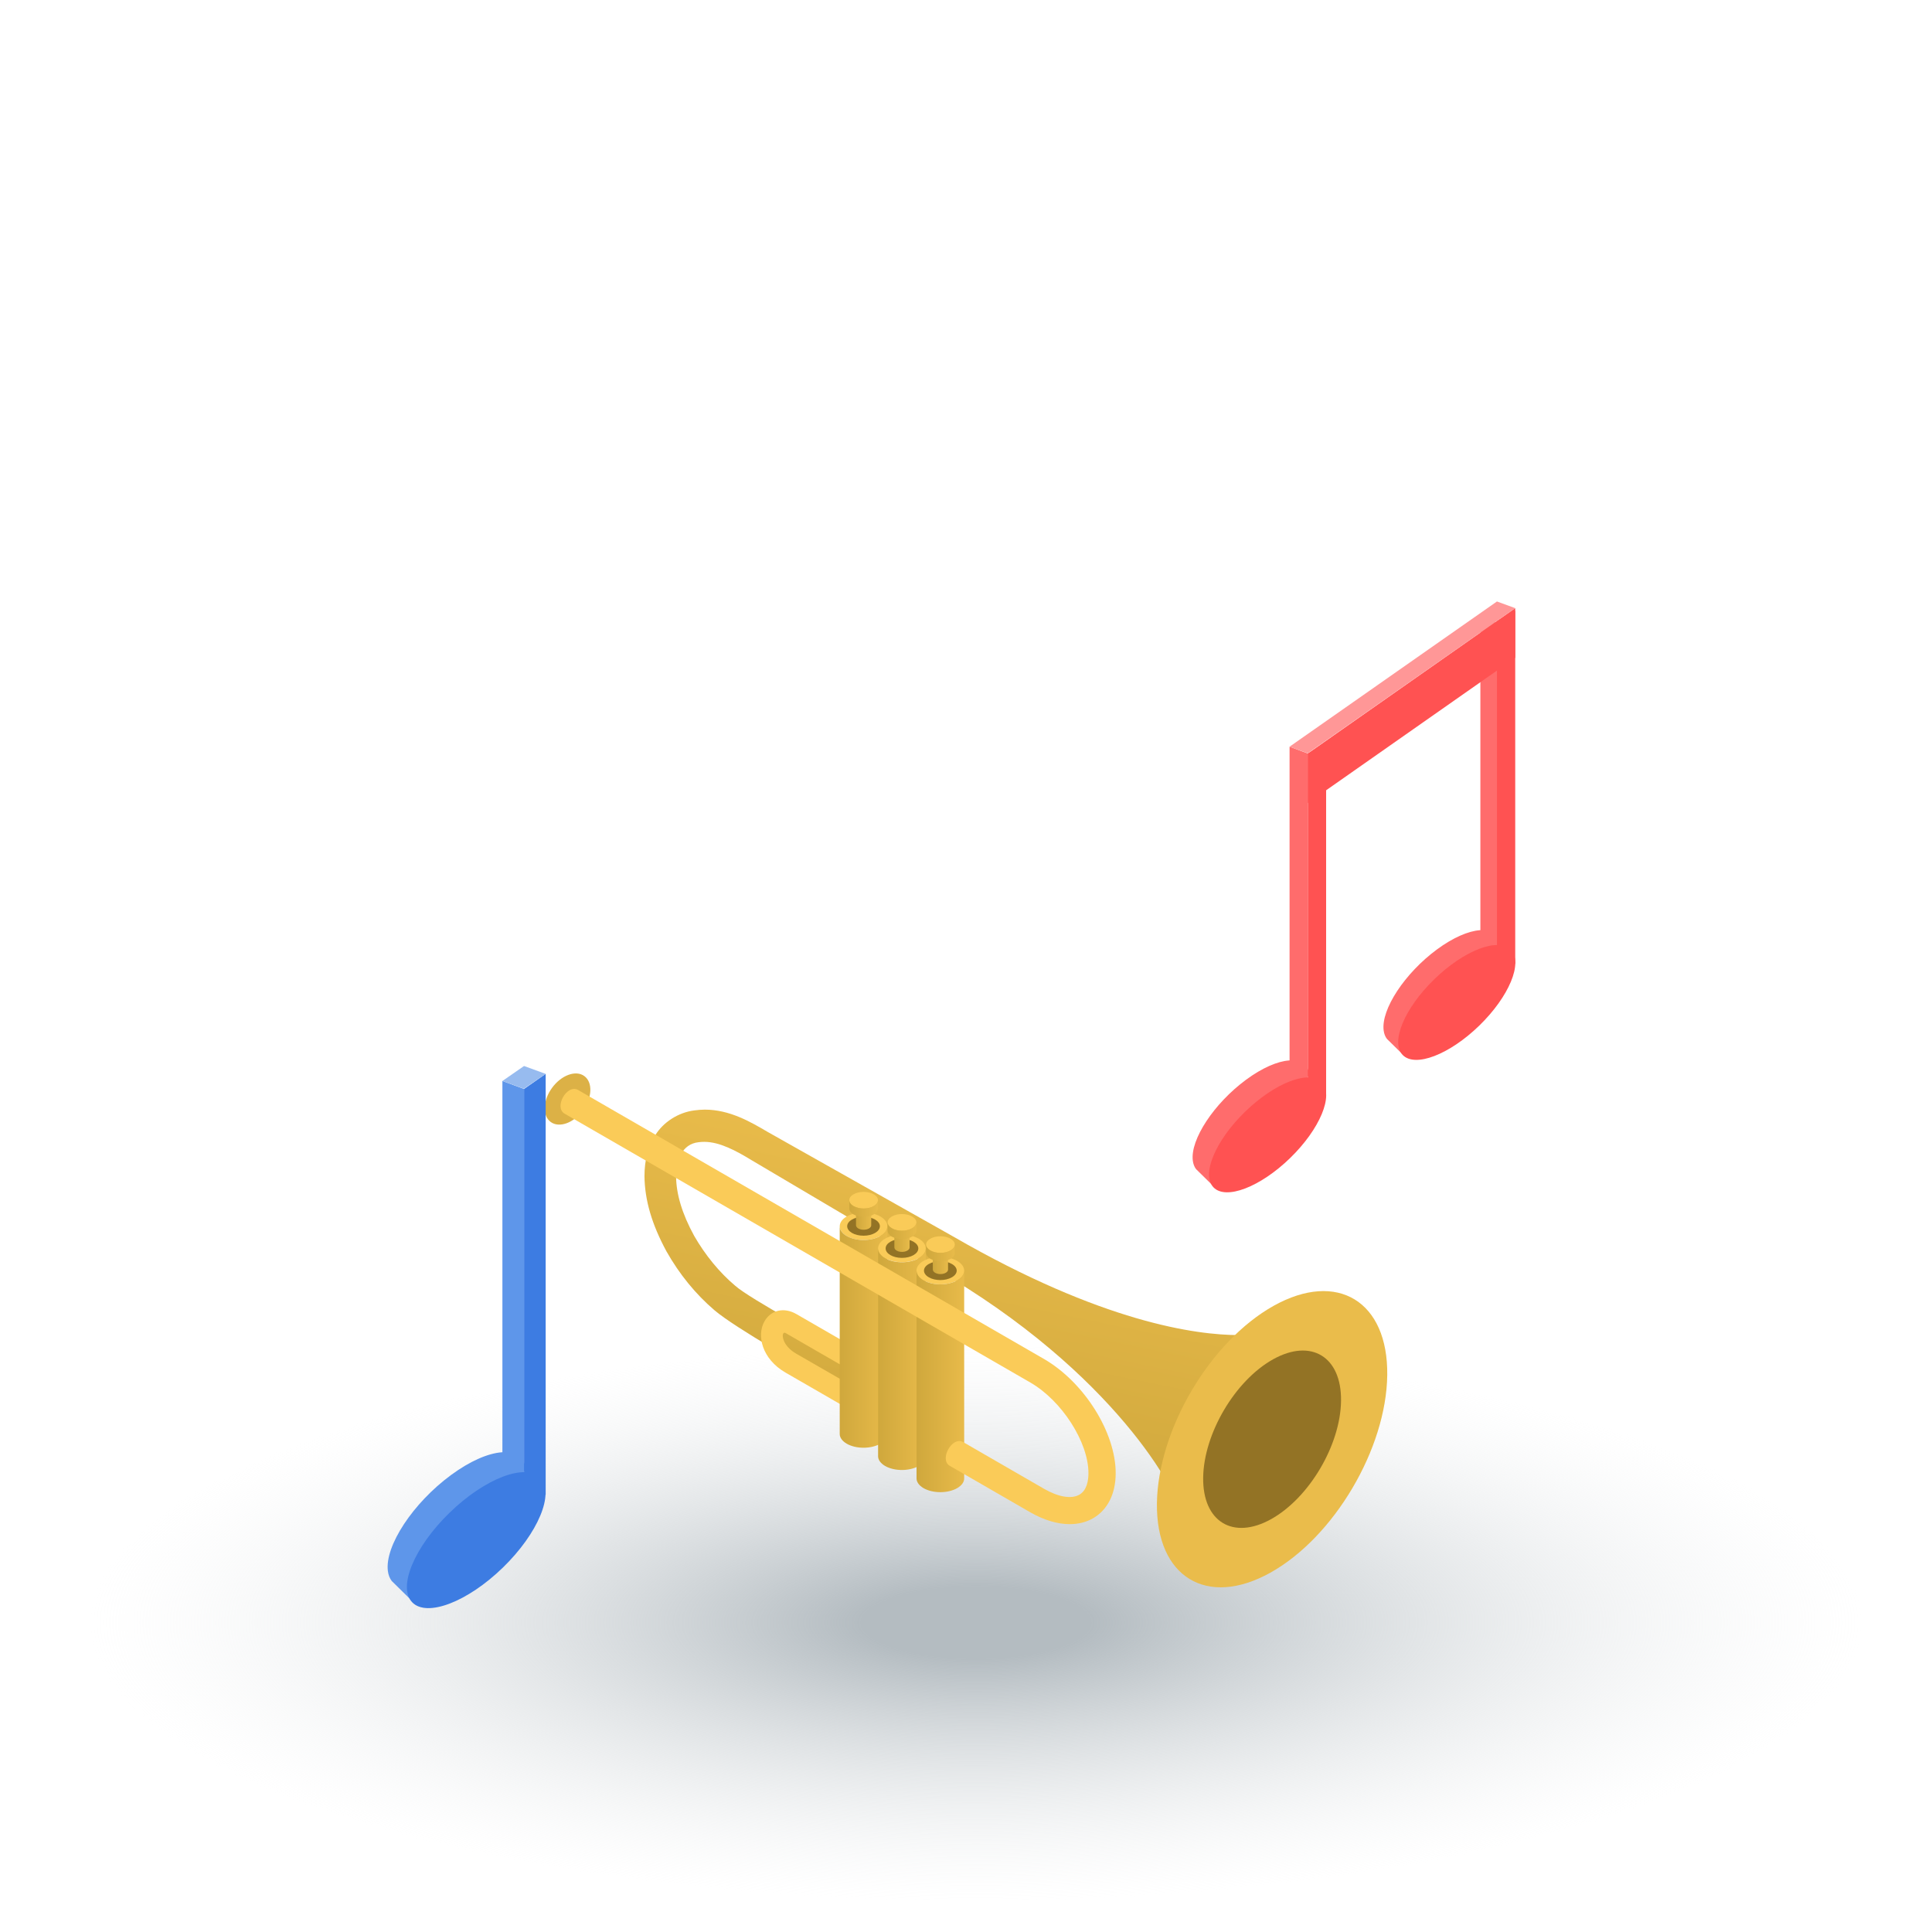 <?xml version="1.0" encoding="utf-8"?>
<!-- Generator: Adobe Illustrator 25.4.1, SVG Export Plug-In . SVG Version: 6.00 Build 0)  -->
<svg version="1.1" id="Layer_1" xmlns="http://www.w3.org/2000/svg" xmlns:xlink="http://www.w3.org/1999/xlink" x="0px" y="0px"
	 viewBox="0 0 50 50" style="enable-background:new 0 0 50 50;" xml:space="preserve">
<style type="text/css">
	.st0{display:none;}
	.st1{display:inline;}
	.st2{fill:#344593;}
	.st3{fill:#3E54A3;}
	.st4{fill:#2E4490;}
	.st5{fill:#122571;}
	.st6{opacity:0.5;fill:#031F60;enable-background:new    ;}
	.st7{fill:#BBDFFF;}
	.st8{fill:#FDB724;}
	.st9{fill:#E7478D;}
	.st10{fill:#BF2878;}
	.st11{fill:#27DEBF;}
	.st12{fill:#1BBC9D;}
	.st13{fill:#A33D64;}
	.st14{fill:#82294D;}
	.st15{fill:#0A4A80;}
	.st16{fill:#F1FCFF;}
	.st17{fill:#D6E6FF;}
	.st18{fill:#CEF3FF;}
	.st19{fill:#606060;}
	.st20{enable-background:new    ;}
	.st21{fill:#F19729;}
	.st22{fill:#FCB040;}
	.st23{fill:#FFCB49;}
	.st24{fill:#2E5677;}
	.st25{fill:#FF51CE;}
	.st26{fill:#EDE6A0;}
	.st27{fill:#FFF7B0;}
	.st28{fill:url(#SVGID_1_);}
	.st29{fill:url(#SVGID_00000077316460452287685580000007602815810806262697_);}
	.st30{fill:#DCB146;}
	.st31{fill:url(#SVGID_00000106858291855052795340000008324248808560757131_);}
	.st32{fill:#EABC4B;}
	.st33{fill:#937325;}
	.st34{fill:#FACB58;}
	.st35{fill:url(#Cylinder_body_00000106115964420376355710000017147161250829656218_);}
	.st36{fill:url(#Cylinder_body_00000100361697331515621670000017468550721649887895_);}
	.st37{fill:url(#Cylinder_body_00000111876377614508517350000006206705596512688018_);}
	.st38{fill:url(#Cylinder_body_00000028317994012717910810000017250064289580982934_);}
	.st39{fill:url(#Cylinder_body_00000143588301773946193340000009677252008830168204_);}
	.st40{fill:url(#Cylinder_body_00000100378807217052842030000012698774240551018660_);}
	.st41{fill:url(#Cylinder_body_00000042002789150592711660000017435649860453745816_);}
	.st42{fill:url(#Cylinder_body_00000170961247442761574510000018092197289573108652_);}
	.st43{fill:url(#Cylinder_body_00000044863399100533005420000008483262668357604232_);}
	.st44{fill:#FF6C6C;}
	.st45{fill:#FF5252;}
	.st46{fill:#FF9797;}
	.st47{fill:#5E96EA;}
	.st48{fill:#3D7CE2;}
	.st49{fill:#97BBEF;}
</style>
<g id="Example" class="st0">
	<g class="st1">
		<g id="XMLID_4903_">
			<path id="XMLID_4905_" class="st2" d="M45.3,33.2v-4.6l0,0c0-0.9-0.6-1.8-1.7-2.4c-2.3-1.3-6-1.3-8.4,0c-1.2,0.7-1.7,1.6-1.7,2.4
				l0,0v4.5c0,0.9,0.6,1.8,1.7,2.4c2.3,1.3,6,1.3,8.4,0C44.8,34.9,45.3,34.1,45.3,33.2L45.3,33.2L45.3,33.2L45.3,33.2z"/>
			<path id="XMLID_4904_" class="st2" d="M45.3,33.2v-4.6l0,0c0-0.9-0.6-1.8-1.7-2.4c-2.3-1.3-6-1.3-8.4,0c-1.2,0.7-1.7,1.6-1.7,2.4
				l0,0v4.5c0,0.9,0.6,1.8,1.7,2.4c2.3,1.3,6,1.3,8.4,0C44.8,34.9,45.3,34.1,45.3,33.2L45.3,33.2L45.3,33.2L45.3,33.2z"/>
		</g>
		<polygon id="XMLID_4900_" class="st3" points="39.4,23 29.7,28.6 39.4,34.2 49.2,28.6 		"/>
		<path id="XMLID_4899_" class="st4" d="M44.3,31.4l-4.8-2.7c-0.1,0-0.2,0-0.2,0.1s0,0.2,0.1,0.2l4.6,2.6L44.3,31.4z"/>
		<polygon id="XMLID_4896_" class="st5" points="29.7,28.6 29.7,29 39.4,34.6 39.4,34.2 		"/>
		<polygon id="XMLID_4883_" class="st4" points="49.2,28.6 49.2,29 39.4,34.6 39.4,34.2 		"/>
		<polygon id="XMLID_4876_" class="st6" points="33.5,31.2 39.4,35.2 45.3,31.2 39.4,34.6 		"/>
		<g id="XMLID_4823_">
			<path id="XMLID_4835_" class="st7" d="M44.7,36.2c-0.1,0-0.2-0.1-0.2-0.2v-4c0-0.2-0.1-0.4-0.3-0.4l-4.9-2.8
				c-0.1,0-0.1-0.2-0.1-0.2c0-0.1,0.2-0.1,0.2-0.1l4.9,2.8c0.3,0.2,0.4,0.4,0.4,0.7v4C44.8,36.1,44.7,36.2,44.7,36.2z"/>
		</g>
		<path class="st8" d="M45.3,39.3L45,36.6c0.1-0.1,0.1-0.2,0-0.2l0,0l0,0l0,0v-0.1l0,0l0,0l0,0c0-0.2-0.2-0.4-0.4-0.4c0,0,0,0-0.1,0
			l0,0l0,0c0,0,0,0-0.1,0c0,0,0,0-0.1,0c0,0,0,0-0.1,0c0,0,0,0,0,0.1l0,0v0.1c0,0.1,0,0.2,0.1,0.3l0,0c-0.1,0.1,0,0.2,0,0.2L44,39.3
			c0,0.1,0.1,0.2,0.3,0.3l0,0h0.1l0,0c0.1,0,0.2,0.1,0.3,0.1l0,0l0,0l0,0l0,0l0,0c0.1,0,0.2,0,0.3-0.1l0,0h0.1l0,0
			C45.3,39.5,45.3,39.4,45.3,39.3z"/>
	</g>
	<g id="XMLID_3738_" class="st1">
		<path id="XMLID_4404_" class="st9" d="M12.4,36.1c1.1-0.8,1.8-2.7,1.7-4c-0.1-1.4-1.2-2-1.7-2.3l0,0c-1.1-0.6-2.8-0.6-3.9,0l0,0
			C8,30.1,7,30.7,6.8,32.1c-0.1,1.3,0.6,3.2,1.7,4l0,0c0.1,0,0.1,0.1,0.2,0.1c1,0.6,2.6,0.6,3.6,0l0,0
			C12.3,36.2,12.4,36.1,12.4,36.1L12.4,36.1z"/>
		<path id="XMLID_4395_" class="st10" d="M9.9,30.8c-0.3,0.2-0.3,0.4,0,0.6s0.8,0.2,1.1,0s0.3-0.4,0-0.6
			C10.7,30.6,10.2,30.6,9.9,30.8z"/>
		<g id="XMLID_4426_">
			<path id="XMLID_2198_" class="st11" d="M10.5,31.2c0,0-0.9,0-1.4-0.7s0-1.9,0-1.9s1.1,0.1,1.7,1C11.2,30.4,10.5,31.2,10.5,31.2z"
				/>
			<path id="XMLID_4431_" class="st12" d="M9,30.5c0.5,0.7,1.4,0.7,1.4,0.7C10.3,29.6,9,28.6,9,28.6S8.5,29.8,9,30.5z"/>
		</g>
		<path id="XMLID_4403_" class="st13" d="M10.5,31.2c0,0,0-1.3,0.7-1.9s1.2-0.6,1.2-0.6c0.4,0,0.9,0.4,0.7,0.4c0,0-0.9,0-1.5,0.5
			s-0.9,1.5-0.9,1.6c0,0,0,0.1-0.1,0.1C10.5,31.3,10.5,31.2,10.5,31.2z"/>
		<path id="XMLID_4496_" class="st14" d="M12.4,28.7c-0.1,0-0.1,0.1,0.2,0.3c0.2,0.1,0.4,0.2,0.5,0.2l0,0
			C13.3,29,12.8,28.7,12.4,28.7z"/>
	</g>
	<g class="st1">
		<g>
			<path class="st15" d="M26,28.8L26,28.8c-1,0.6-1.9,1-2.8,1.2l0,0c0,0,0,0-0.1,0l-0.5,0.2h-0.1c-0.1,0-0.2,0.1-0.3,0.1h-0.1
				c-0.1,0-0.2,0.1-0.2,0.1h-0.1c-0.5,0.2-0.9,0.4-1.4,0.7c-0.1,0.1-0.2,0.1-0.3,0.2L20,31.4c-0.4,0.3-2,1.5-2.9,2.5l-0.6,0.6
				L16,34.6c-1,0.2-2,0.5-3,1.1c-0.1,0.1-0.2,0.1-0.3,0.2c-0.3,0.2-0.5,0.3-0.8,0.5l0,0l-0.1,0.1c-0.1,0.1-0.2,0.1-0.3,0.2l0,0l0,0
				c-0.4,0.3-0.9,0.7-1.3,1.1c-0.1,0.1-0.2,0.2-0.3,0.3c-0.3,0.3-0.7,0.6-1,0.9H8.8c-0.3,0.3-0.7,0.5-1,0.8
				c-0.2,0.2-0.5,0.3-0.7,0.5H7l13.7,8.3h0.1c0.8-0.5,1.7-1.2,2.5-1.9c0.5-0.5,1.1-0.9,1.7-1.4c1.2-0.9,2.3-1.5,3.2-1.8
				c0.7-0.3,1.4-0.5,2.1-0.6l0.5-0.6c0.7-0.7,1.5-1.3,2.4-1.8c1.5-1,3.2-1.8,4.9-2.5c0.6-0.2,1.2-0.5,1.6-0.7l0.2-0.1L26,28.8z"/>
			<g>
				<g>
					<g>
						<path class="st16" d="M39.1,36.7c-0.5,0.3-0.7,0.4-1.2,0.6c-0.3,0.1-0.5,0.2-0.8,0.3c-0.2,0.1-0.3,0.1-0.5,0.1
							c-0.7,0.2-1.4,0.4-2,0.8c-0.2,0.1-0.4,0.2-0.6,0.3c-1.3,0.8-2.6,2-3.9,3.5l-2.5-1.5l-11-6.7c1.3-1.5,2.6-2.7,3.9-3.5
							c0.2-0.1,0.4-0.2,0.6-0.3c0.7-0.4,1.4-0.6,2-0.8c0.2,0,0.3-0.1,0.5-0.1c0.3-0.1,0.5-0.2,0.8-0.3c0.5-0.2,0.7-0.3,1.2-0.6
							L39.1,36.7z"/>
						<g>
							<path class="st16" d="M30.1,42.3c-1.3,0.1-2.6,0.5-3.9,1.3c-0.2,0.1-0.4,0.2-0.6,0.4c-0.7,0.5-1.4,1-2,1.7
								c-0.2,0.2-0.3,0.3-0.5,0.4c-0.3,0.3-0.6,0.5-0.9,0.7c-0.5,0.4-0.8,0.6-1.3,0.9L7.5,39.5C8,39.2,8.3,39,8.8,38.6
								c0.3-0.2,0.6-0.5,0.9-0.7c0.2-0.1,0.3-0.3,0.5-0.4c0.7-0.6,1.4-1.2,2-1.7c0.2-0.1,0.4-0.3,0.6-0.4c1.3-0.8,2.6-1.2,3.9-1.3
								l11,6.7L30.1,42.3z"/>
						</g>
					</g>
					<polygon class="st17" points="7.5,39.5 7.3,40.3 20.7,48.5 20.9,47.7 					"/>
					<path class="st18" d="M39.4,37.1c-0.9,0.6-1.8,1-2.7,1.2c0,0,0,0-0.1,0s-0.2,0-0.3,0.1c-0.1,0-0.2,0.1-0.3,0.1
						s-0.2,0.1-0.3,0.1c-0.6,0.2-1.2,0.5-1.8,0.9c-0.1,0.1-0.2,0.1-0.3,0.2c-1,0.7-2,1.5-3,2.5L30,42.8l-0.6,0.1c-1,0.2-2,0.5-3,1.1
						c-0.1,0.1-0.2,0.1-0.3,0.2c-0.3,0.2-0.5,0.3-0.8,0.5c-0.6,0.4-1.1,0.9-1.7,1.4c-0.1,0.1-0.2,0.2-0.3,0.3
						c-0.9,0.9-1.8,1.6-2.7,2.2l0.2-0.8c0.5-0.3,0.8-0.5,1.3-0.9c0.3-0.2,0.6-0.5,0.9-0.7c0.2-0.1,0.3-0.3,0.5-0.4
						c0.7-0.6,1.4-1.2,2-1.7c0.2-0.1,0.4-0.3,0.6-0.4c1.3-0.8,2.6-1.2,3.9-1.3c1.3-1.5,2.6-2.7,3.9-3.5c0.2-0.1,0.4-0.2,0.6-0.3
						c0.7-0.4,1.4-0.6,2-0.8c0.2,0,0.3-0.1,0.5-0.1c0.3-0.1,0.5-0.2,0.8-0.3c0.5-0.2,0.7-0.3,1.2-0.6L39.4,37.1z"/>
				</g>
			</g>
			<g>
				<path class="st19" d="M17.8,34.6C17.9,34.6,17.9,34.6,17.8,34.6c1.2-1.4,2.5-2.5,3.7-3.2c0.2-0.1,0.4-0.2,0.5-0.3
					c0.7-0.3,1.3-0.6,2-0.8c0.2,0,0.3-0.1,0.5-0.1c0.3-0.1,0.5-0.2,0.8-0.3c0.4-0.2,0.7-0.3,1.1-0.5c0,0,0,0,0-0.1s0,0-0.1,0
					c-0.4,0.2-0.6,0.3-1,0.5c-0.3,0.1-0.5,0.2-0.8,0.3c-0.2,0.1-0.3,0.1-0.5,0.1c-0.7,0.2-1.3,0.4-2,0.8c-0.2,0.1-0.4,0.2-0.6,0.3
					C20.3,32.1,19,33.2,17.8,34.6C17.8,34.5,17.8,34.6,17.8,34.6L17.8,34.6z"/>
				<path class="st19" d="M25.4,30.6c-0.2,0.1-0.3,0.1-0.5,0.1c-0.7,0.2-1.3,0.4-2,0.8c-0.2,0.1-0.4,0.2-0.6,0.3
					c-1.2,0.7-2.5,1.8-3.7,3.2v0.1l0,0l0,0c1.2-1.4,2.5-2.5,3.7-3.2c0.2-0.1,0.4-0.2,0.6-0.3c0.7-0.4,1.3-0.6,2-0.8
					C25.1,30.8,25.3,30.7,25.4,30.6c0.3,0,0.6-0.1,0.8-0.2c0.4-0.2,0.6-0.3,1-0.5c0,0,0,0,0-0.1c0,0,0,0-0.1,0
					c-0.4,0.2-0.6,0.3-1,0.5C25.9,30.4,25.7,30.5,25.4,30.6z"/>
				<path class="st19" d="M26.2,31.1c-0.2,0.1-0.3,0.1-0.5,0.1c-0.7,0.2-1.3,0.4-2,0.8c-0.2,0.1-0.4,0.2-0.6,0.3
					c-1.2,0.7-2.5,1.8-3.7,3.2v0.1l0,0l0,0c1.2-1.4,2.5-2.5,3.7-3.2c0.2-0.1,0.4-0.2,0.6-0.3c0.7-0.4,1.4-0.6,2-0.8
					C25.9,31.3,26.1,31.2,26.2,31.1c0.3,0,0.6-0.1,0.8-0.2c0.4-0.2,0.6-0.3,1-0.5c0,0,0,0,0-0.1c0,0,0,0-0.1,0
					c-0.4,0.2-0.6,0.3-1,0.5C26.8,30.9,26.5,31,26.2,31.1z"/>
				<path class="st19" d="M27.1,31.5c-0.2,0.1-0.3,0.1-0.5,0.1c-0.7,0.2-1.3,0.4-2,0.8c-0.2,0.1-0.4,0.2-0.6,0.3
					c-1.2,0.7-2.5,1.8-3.7,3.2V36l0,0l0,0c1.2-1.4,2.5-2.5,3.7-3.2c0.2-0.1,0.4-0.2,0.6-0.3c0.7-0.4,1.4-0.6,2-0.8
					C26.7,31.7,26.9,31.7,27.1,31.5c0.3,0,0.6-0.1,0.8-0.2c0.4-0.2,0.6-0.3,1-0.5c0,0,0,0,0-0.1c0,0,0,0-0.1,0
					c-0.4,0.2-0.6,0.3-1,0.5C27.6,31.4,27.3,31.5,27.1,31.5z"/>
				<path class="st19" d="M27.9,32c-0.2,0.1-0.3,0.1-0.5,0.1c-0.7,0.2-1.4,0.4-2,0.8c-0.2,0.1-0.4,0.2-0.6,0.3
					c-1.2,0.7-2.5,1.9-3.7,3.2v0.1l0,0l0,0c1.2-1.4,2.5-2.5,3.7-3.2c0.2-0.1,0.4-0.2,0.6-0.3c0.7-0.4,1.4-0.6,2-0.8
					C27.6,32.2,27.8,32.2,27.9,32c0.3,0,0.6-0.1,0.8-0.2c0.4-0.2,0.6-0.3,1-0.5c0,0,0,0,0-0.1c0,0,0,0-0.1,0c-0.4,0.2-0.6,0.3-1,0.5
					C28.4,31.8,28.1,31.9,27.9,32z"/>
				<path class="st19" d="M28.7,32.5c-0.2,0.1-0.3,0.1-0.5,0.1c-0.7,0.2-1.4,0.4-2,0.8c-0.2,0.1-0.4,0.2-0.6,0.3
					c-1.2,0.7-2.5,1.9-3.7,3.2V37l0,0l0,0c1.2-1.4,2.5-2.5,3.7-3.2c0.2-0.1,0.4-0.2,0.6-0.3c0.7-0.4,1.4-0.6,2-0.8
					C28.4,32.7,28.6,32.6,28.7,32.5c0.3,0,0.6-0.1,0.8-0.2c0.4-0.2,0.6-0.3,1-0.5c0,0,0,0,0-0.1c0,0,0,0-0.1,0
					c-0.3,0.2-0.6,0.3-0.9,0.5C29.2,32.3,29,32.4,28.7,32.5z"/>
				<path class="st19" d="M29.6,33c-0.2,0.1-0.3,0.1-0.5,0.1c-0.7,0.2-1.4,0.4-2.1,0.8c-0.2,0.1-0.4,0.2-0.6,0.3
					c-1.2,0.7-2.5,1.9-3.8,3.3v0.1l0,0l0,0c1.2-1.4,2.5-2.5,3.7-3.2c0.2-0.1,0.4-0.2,0.6-0.3c0.7-0.4,1.4-0.6,2-0.8
					C29.2,33.2,29.4,33.1,29.6,33c0.3,0,0.6-0.1,0.8-0.2c0.4-0.2,0.6-0.3,0.9-0.5c0,0,0,0,0-0.1c0,0,0,0-0.1,0
					c-0.3,0.2-0.5,0.3-0.9,0.4C30.1,32.8,29.8,32.9,29.6,33z"/>
				<path class="st19" d="M30.4,33.5c-0.2,0.1-0.3,0.1-0.5,0.1c-0.7,0.2-1.4,0.4-2.1,0.8c-0.2,0.1-0.4,0.2-0.6,0.3
					c-1.2,0.7-2.5,1.9-3.8,3.3v0.1l0,0l0,0c1.2-1.4,2.5-2.5,3.7-3.2c0.2-0.1,0.4-0.2,0.6-0.3c0.7-0.4,1.4-0.6,2-0.8
					C30.1,33.7,30.2,33.6,30.4,33.5c0.3,0,0.5-0.1,0.8-0.2c0.4-0.2,0.6-0.3,0.9-0.4c0,0,0,0,0-0.1c0,0,0,0-0.1,0
					c-0.3,0.2-0.5,0.3-0.9,0.4C30.9,33.3,30.6,33.4,30.4,33.5z"/>
				<path class="st19" d="M31.2,33.9C31,34,30.9,34,30.7,34.1c-0.7,0.2-1.4,0.4-2.1,0.8c-0.2,0.1-0.4,0.2-0.6,0.3
					c-1.2,0.7-2.5,1.9-3.8,3.3v0.1l0,0l0,0c1.2-1.4,2.5-2.5,3.8-3.3c0.2-0.1,0.4-0.2,0.6-0.3c0.7-0.4,1.4-0.6,2-0.8
					C30.9,34.1,31.1,34.1,31.2,33.9c0.3,0,0.5-0.1,0.8-0.2c0.4-0.2,0.6-0.2,0.9-0.4c0,0,0,0,0-0.1c0,0,0,0-0.1,0
					c-0.3,0.2-0.5,0.3-0.9,0.4C31.7,33.8,31.5,33.9,31.2,33.9z"/>
				<path class="st19" d="M32,34.4c-0.2,0.1-0.3,0.1-0.5,0.1c-0.7,0.2-1.4,0.4-2.1,0.8c-0.2,0.1-0.4,0.2-0.6,0.3
					c-1.2,0.7-2.6,1.9-3.8,3.3V39l0,0l0,0c1.2-1.4,2.5-2.5,3.8-3.3c0.2-0.1,0.4-0.2,0.6-0.3c0.7-0.4,1.4-0.6,2-0.8
					C31.7,34.6,31.9,34.6,32,34.4c0.3,0,0.5-0.1,0.8-0.2c0.4-0.2,0.6-0.2,0.9-0.4c0,0,0,0,0-0.1c0,0,0,0-0.1,0
					c-0.3,0.2-0.5,0.3-0.9,0.4C32.6,34.2,32.3,34.3,32,34.4z"/>
				<path class="st19" d="M32.9,34.9C32.7,35,32.6,35,32.4,35c-0.7,0.2-1.4,0.4-2.1,0.8c-0.2,0.1-0.4,0.2-0.6,0.3
					c-1.2,0.8-2.6,1.9-3.8,3.3v0.1l0,0l0,0c1.2-1.4,2.5-2.5,3.8-3.3c0.2-0.1,0.4-0.2,0.6-0.3c0.7-0.4,1.4-0.6,2.1-0.8
					C32.6,35.1,32.7,35,32.9,34.9c0.3,0,0.5-0.1,0.8-0.2c0.3-0.1,0.6-0.2,0.9-0.4c0,0,0,0,0-0.1c0,0,0,0-0.1,0
					c-0.3,0.2-0.5,0.3-0.8,0.4C33.4,34.7,33.1,34.8,32.9,34.9z"/>
				<path class="st19" d="M33.7,35.4c-0.2,0.1-0.3,0.1-0.5,0.1c-0.7,0.2-1.4,0.4-2.1,0.8c-0.2,0.1-0.4,0.2-0.6,0.3
					c-1.2,0.8-2.6,1.9-3.8,3.3V40l0,0l0,0c1.2-1.4,2.6-2.5,3.8-3.3c0.2-0.1,0.4-0.2,0.6-0.3c0.7-0.4,1.4-0.6,2.1-0.8
					C33.4,35.6,33.6,35.5,33.7,35.4c0.3,0,0.5-0.1,0.8-0.2c0.3-0.1,0.5-0.2,0.8-0.4c0,0,0,0,0-0.1c0,0,0,0-0.1,0
					c-0.3,0.2-0.5,0.3-0.8,0.4C34.2,35.2,34,35.3,33.7,35.4z"/>
				<path class="st19" d="M34.5,35.8c-0.2,0.1-0.3,0.1-0.5,0.1c-0.7,0.2-1.4,0.4-2.1,0.8c-0.2,0.1-0.4,0.2-0.6,0.3
					c-1.3,0.8-2.6,1.9-3.8,3.3v0.1l0,0l0,0c1.2-1.4,2.6-2.6,3.8-3.3c0.2-0.1,0.4-0.2,0.6-0.3c0.7-0.4,1.4-0.6,2.1-0.8
					C34.2,36,34.4,36,34.5,35.8c0.3,0,0.5-0.1,0.8-0.2c0.3-0.1,0.5-0.2,0.8-0.4c0,0,0,0,0-0.1c0,0,0,0-0.1,0
					c-0.3,0.2-0.5,0.2-0.8,0.4C35,35.7,34.8,35.8,34.5,35.8z"/>
				<path class="st19" d="M35.4,36.3c-0.2,0.1-0.3,0.1-0.5,0.1c-0.7,0.2-1.4,0.4-2.1,0.8c-0.2,0.1-0.4,0.2-0.6,0.3
					c-1.3,0.8-2.6,1.9-3.8,3.3v0.1l0,0l0,0c1.3-1.4,2.6-2.6,3.8-3.3c0.2-0.1,0.4-0.2,0.6-0.3c0.7-0.4,1.4-0.6,2.1-0.8
					C35.1,36.5,35.2,36.5,35.4,36.3c0.3,0,0.5-0.1,0.8-0.2c0.3-0.1,0.5-0.2,0.8-0.4c0,0,0,0,0-0.1c0,0,0,0-0.1,0
					c-0.2,0.1-0.4,0.2-0.8,0.4C35.9,36.2,35.6,36.2,35.4,36.3z"/>
				<path class="st19" d="M37.7,36.2c-0.3,0.1-0.5,0.2-0.8,0.4c-0.3,0.1-0.5,0.2-0.8,0.3C35.9,37,35.8,37,35.6,37
					c-0.7,0.2-1.4,0.4-2.1,0.8c-0.2,0.1-0.4,0.2-0.6,0.3c-1.3,0.8-2.6,1.9-3.9,3.3v0.1l0,0l0,0c1.3-1.4,2.6-2.6,3.8-3.3
					c0.2-0.1,0.4-0.2,0.6-0.3c0.7-0.4,1.4-0.6,2.1-0.8c0.2,0,0.3-0.1,0.5-0.1c0.2-0.1,0.5-0.2,0.8-0.3
					C37.3,36.5,37.5,36.4,37.7,36.2C37.8,36.3,37.8,36.2,37.7,36.2C37.8,36.2,37.7,36.2,37.7,36.2z"/>
				<path class="st19" d="M10.6,38.6c0.2-0.1,0.3-0.3,0.5-0.4c0.7-0.6,1.3-1.2,2-1.7c0.2-0.1,0.4-0.2,0.6-0.4
					c1.2-0.7,2.5-1.2,3.7-1.3c0,0,0,0,0-0.1c0,0,0,0-0.1,0c-1.2,0.1-2.5,0.5-3.7,1.3c-0.2,0.1-0.4,0.2-0.6,0.4c-0.7,0.5-1.4,1-2,1.7
					C10.9,38.3,10.7,38.4,10.6,38.6c-0.4,0.2-0.7,0.4-0.9,0.7c-0.4,0.3-0.7,0.5-1,0.7c0,0,0,0,0,0.1l0,0l0,0c0.3-0.2,0.6-0.4,1-0.7
					S10.3,38.9,10.6,38.6z"/>
				<path class="st19" d="M11.5,39.1c0.2-0.1,0.3-0.3,0.5-0.4c0.7-0.6,1.3-1.2,2-1.7c0.2-0.1,0.4-0.2,0.6-0.4
					c1.2-0.7,2.5-1.2,3.7-1.2c0,0,0,0,0-0.1c0,0,0-0.1-0.1,0c-1.2,0.1-2.5,0.5-3.7,1.3c-0.2,0.1-0.4,0.2-0.6,0.4
					c-0.7,0.5-1.4,1-2,1.7C11.7,38.8,11.6,38.9,11.5,39.1c-0.4,0.2-0.7,0.4-0.9,0.7c-0.4,0.3-0.7,0.5-1,0.7c0,0,0,0,0,0.1l0,0l0,0
					c0.3-0.2,0.6-0.4,1-0.7C10.9,39.6,11.2,39.4,11.5,39.1z"/>
				<path class="st19" d="M12.3,39.6c0.2-0.1,0.3-0.3,0.5-0.4c0.7-0.6,1.3-1.2,2-1.7c0.2-0.1,0.4-0.3,0.6-0.4
					c1.2-0.7,2.4-1.2,3.6-1.2c0,0,0,0,0-0.1s0,0-0.1,0c-1.2,0.1-2.5,0.5-3.7,1.3c-0.2,0.1-0.4,0.2-0.6,0.4c-0.7,0.5-1.4,1-2,1.7
					C12.5,39.2,12.4,39.4,12.3,39.6c-0.4,0.2-0.7,0.4-0.9,0.7c-0.4,0.3-0.7,0.5-1,0.7c0,0,0,0,0,0.1l0,0l0,0c0.3-0.2,0.6-0.4,1-0.7
					C11.7,40.1,12,39.9,12.3,39.6z"/>
				<path class="st19" d="M13.1,40.1c0.2-0.1,0.3-0.3,0.5-0.4c0.7-0.6,1.3-1.2,2-1.7c0.2-0.1,0.4-0.3,0.6-0.4
					c1.2-0.7,2.4-1.1,3.6-1.2c0,0,0,0,0-0.1c0,0,0,0-0.1,0c-1.2,0.1-2.4,0.5-3.6,1.3c-0.2,0.1-0.4,0.2-0.6,0.4c-0.7,0.5-1.4,1-2,1.7
					C13.3,39.7,13.2,39.9,13.1,40.1c-0.4,0.2-0.6,0.4-0.9,0.7c-0.4,0.3-0.7,0.5-1,0.7c0,0,0,0,0,0.1l0,0l0,0c0.3-0.2,0.6-0.4,1-0.7
					C12.5,40.6,12.8,40.4,13.1,40.1z"/>
				<path class="st19" d="M13.9,40.6c0.2-0.1,0.3-0.3,0.5-0.4c0.7-0.6,1.3-1.2,2-1.7c0.2-0.1,0.4-0.3,0.6-0.4
					c1.2-0.7,2.4-1.1,3.6-1.2c0,0,0,0,0-0.1c0,0,0,0-0.1,0c-1.2,0.1-2.4,0.5-3.6,1.3c-0.2,0.1-0.4,0.2-0.6,0.4c-0.7,0.5-1.4,1-2,1.7
					C14.2,40.2,14,40.4,13.9,40.6c-0.4,0.2-0.6,0.4-0.9,0.7c-0.4,0.3-0.7,0.5-1,0.7c0,0,0,0,0,0.1l0,0l0,0c0.3-0.2,0.6-0.4,1-0.7
					C13.3,41.1,13.6,40.8,13.9,40.6z"/>
				<path class="st19" d="M14.7,41.1c0.2-0.1,0.3-0.3,0.5-0.4c0.7-0.6,1.3-1.2,2-1.7c0.2-0.1,0.4-0.3,0.6-0.4
					c1.2-0.7,2.4-1.1,3.5-1.2c0,0,0,0,0-0.1c0,0,0,0-0.1,0c-1.2,0.1-2.4,0.6-3.6,1.3c-0.2,0.1-0.4,0.2-0.6,0.4c-0.7,0.5-1.4,1-2,1.7
					C15,40.7,14.8,40.8,14.7,41.1c-0.4,0.2-0.6,0.4-0.9,0.7c-0.4,0.3-0.7,0.5-1,0.7c0,0,0,0,0,0.1l0,0l0,0c0.3-0.2,0.6-0.4,1-0.7
					S14.4,41.3,14.7,41.1z"/>
				<path class="st19" d="M15.6,41.5c0.2-0.1,0.3-0.3,0.5-0.4c0.7-0.6,1.3-1.2,2-1.7c0.2-0.1,0.4-0.3,0.6-0.4
					c1.1-0.7,2.4-1.1,3.5-1.2c0,0,0,0,0-0.1s0,0-0.1,0c-1.2,0.1-2.4,0.6-3.5,1.3c-0.2,0.1-0.4,0.2-0.6,0.4c-0.7,0.5-1.4,1-2,1.7
					C15.8,41.2,15.6,41.3,15.6,41.5c-0.4,0.2-0.6,0.4-0.9,0.7c-0.4,0.3-0.7,0.5-1,0.7c0,0,0,0,0,0.1l0,0l0,0c0.3-0.2,0.6-0.4,1-0.7
					C15,42.1,15.3,41.8,15.6,41.5z"/>
				<path class="st19" d="M16.4,42c0.2-0.1,0.3-0.3,0.5-0.4c0.7-0.6,1.3-1.2,2-1.7c0.2-0.1,0.4-0.3,0.6-0.4c1.1-0.7,2.3-1.1,3.5-1.2
					c0,0,0,0,0-0.1s0,0-0.1,0c-1.2,0.1-2.4,0.6-3.5,1.3c-0.2,0.1-0.4,0.2-0.6,0.4c-0.7,0.5-1.4,1-2.1,1.7
					C16.6,41.7,16.5,41.8,16.4,42c-0.4,0.2-0.6,0.4-0.9,0.7c-0.4,0.3-0.7,0.5-1,0.7c0,0,0,0,0,0.1l0,0l0,0c0.3-0.2,0.6-0.4,1.1-0.7
					C15.8,42.5,16.1,42.3,16.4,42z"/>
				<path class="st19" d="M17.2,42.5c0.2-0.1,0.3-0.3,0.5-0.4c0.7-0.6,1.4-1.2,2-1.7c0.2-0.1,0.4-0.3,0.6-0.4
					c1.1-0.7,2.3-1.1,3.4-1.2c0,0,0,0,0-0.1s0,0-0.1,0c-1.1,0.1-2.3,0.6-3.5,1.3c-0.2,0.1-0.4,0.2-0.6,0.4c-0.7,0.5-1.4,1-2.1,1.7
					C17.4,42.2,17.3,42.3,17.2,42.5c-0.4,0.2-0.6,0.4-0.9,0.6c-0.4,0.3-0.7,0.5-1.1,0.7c0,0,0,0,0,0.1l0,0l0,0
					c0.3-0.2,0.6-0.4,1.1-0.8C16.6,43,16.9,42.8,17.2,42.5z"/>
				<path class="st19" d="M18,43c0.2-0.1,0.3-0.3,0.5-0.4c0.7-0.6,1.4-1.2,2-1.7c0.2-0.1,0.4-0.3,0.6-0.4c1.1-0.7,2.3-1.1,3.4-1.2
					c0,0,0,0,0-0.1s0,0-0.1,0c-1.1,0.1-2.3,0.6-3.5,1.3c-0.2,0.1-0.4,0.2-0.6,0.4c-0.7,0.5-1.4,1.1-2.1,1.7
					C18.3,42.6,18.1,42.8,18,43c-0.4,0.2-0.6,0.4-0.9,0.6c-0.4,0.3-0.7,0.6-1.1,0.8c0,0,0,0,0,0.1l0,0l0,0c0.3-0.2,0.7-0.4,1.1-0.8
					C17.4,43.5,17.7,43.3,18,43z"/>
				<path class="st19" d="M18.8,43.5c0.2-0.1,0.3-0.3,0.5-0.4c0.7-0.6,1.4-1.2,2-1.7c0.2-0.1,0.4-0.3,0.6-0.4
					c1.1-0.7,2.3-1.1,3.4-1.2c0,0,0,0,0-0.1c0,0,0,0-0.1,0c-1.1,0.1-2.3,0.6-3.4,1.3c-0.2,0.1-0.4,0.2-0.6,0.4
					c-0.7,0.5-1.4,1.1-2.1,1.7C19.1,43.1,18.9,43.3,18.8,43.5c-0.4,0.2-0.6,0.4-0.9,0.6c-0.4,0.3-0.7,0.6-1.1,0.8c0,0,0,0,0,0.1l0,0
					l0,0c0.3-0.2,0.7-0.4,1.1-0.8C18.3,44,18.5,43.7,18.8,43.5z"/>
				<path class="st19" d="M19.6,44c0.2-0.1,0.3-0.3,0.5-0.4c0.7-0.6,1.4-1.2,2.1-1.7c0.2-0.1,0.4-0.3,0.6-0.4
					c1.1-0.7,2.3-1.1,3.4-1.2c0,0,0,0,0-0.1c0,0,0,0-0.1,0c-1.1,0.2-2.3,0.6-3.4,1.3c-0.2,0.1-0.4,0.2-0.6,0.4
					c-0.7,0.5-1.4,1.1-2.1,1.7C19.9,43.6,19.7,43.8,19.6,44c-0.4,0.2-0.6,0.4-0.9,0.6c-0.4,0.3-0.8,0.6-1.1,0.8c0,0,0,0,0,0.1l0,0
					l0,0c0.3-0.2,0.7-0.4,1.1-0.8C19.1,44.5,19.4,44.2,19.6,44z"/>
				<path class="st19" d="M20.5,44.5c0.2-0.1,0.3-0.3,0.5-0.4c0.7-0.6,1.4-1.2,2.1-1.7c0.2-0.1,0.4-0.3,0.6-0.4
					c1.1-0.7,2.2-1.1,3.3-1.2c0,0,0,0,0-0.1c0,0,0,0-0.1,0c-1.1,0.2-2.3,0.6-3.4,1.3c-0.2,0.1-0.4,0.2-0.6,0.4
					c-0.7,0.5-1.4,1.1-2.1,1.7C20.7,44.1,20.5,44.2,20.5,44.5c-0.4,0.2-0.6,0.4-0.9,0.6c-0.4,0.3-0.8,0.6-1.1,0.8c0,0,0,0,0,0.1l0,0
					l0,0c0.3-0.2,0.7-0.4,1.1-0.8C19.9,45,20.2,44.7,20.5,44.5z"/>
				<path class="st19" d="M21.3,44.9c0.2-0.1,0.3-0.3,0.5-0.4c0.7-0.7,1.4-1.2,2.1-1.7c0.2-0.1,0.4-0.3,0.6-0.4
					c1.1-0.6,2.2-1.1,3.3-1.2c0,0,0,0,0-0.1c0,0,0,0-0.1,0c-1.1,0.2-2.3,0.6-3.3,1.3c-0.2,0.1-0.4,0.2-0.6,0.4
					c-0.7,0.5-1.4,1.1-2.1,1.7C21.5,44.6,21.4,44.7,21.3,44.9c-0.4,0.2-0.6,0.4-0.9,0.6c-0.4,0.3-0.8,0.6-1.1,0.8c0,0,0,0,0,0.1l0,0
					l0,0c0.4-0.2,0.7-0.4,1.1-0.8C20.7,45.4,21,45.2,21.3,44.9z"/>
				<path class="st19" d="M25.2,42.8c-0.2,0.1-0.4,0.2-0.6,0.4c-0.7,0.5-1.4,1.1-2.1,1.7c-0.2,0.1-0.3,0.3-0.5,0.4
					c-0.3,0.3-0.6,0.5-0.9,0.7c-0.4,0.3-0.8,0.6-1.1,0.8c0,0,0,0,0,0.1l0,0l0,0c0.4-0.2,0.7-0.4,1.1-0.8c0.3-0.2,0.6-0.5,0.9-0.7
					c0.2-0.1,0.3-0.3,0.5-0.4c0.7-0.7,1.4-1.2,2.1-1.7C24.8,43.2,25,43,25.2,42.8c1.1-0.6,2.2-1,3.3-1.2c0,0,0,0,0-0.1
					c0,0,0,0-0.1,0C27.4,41.7,26.2,42.2,25.2,42.8z"/>
			</g>
		</g>
		<g>
			<g>
				<g>
					<g>
						<g class="st20">
							<g>
								<path class="st21" d="M29.1,41.9l-7.9-4.6l-0.1-0.1L29.1,41.9L29.1,41.9z"/>
							</g>
							<g>
								<path class="st22" d="M29.2,41.6c-0.1,0.1-0.1,0.1-0.1,0.2l-7.9-4.6l0.1-0.2L29.2,41.6z"/>
							</g>
							<g>
								<path class="st23" d="M29.4,41.5h-0.1c0,0-0.1,0-0.1,0.1l-8-4.6l0.2-0.1L29.4,41.5z"/>
							</g>
						</g>
					</g>
					<g>
						<polygon class="st24" points="30.3,42.2 30.3,42.3 30.3,42.3 30.3,42.3 30.2,42.3 30.3,42.3 						"/>
					</g>
					<path d="M30.3,42.2L30,42l0,0c0,0,0,0-0.1,0l-0.1,0.1l0,0L30.3,42.2C30.3,42.3,30.3,42.3,30.3,42.2
						C30.3,42.3,30.3,42.3,30.3,42.2z"/>
					<path class="st25" d="M21.7,37h-0.1l-0.1,0.1c0,0.1-0.1,0.1-0.1,0.2v0.1L21,37.1c0,0-0.1,0-0.1-0.1s0-0.1,0.1-0.2
						c0-0.1,0.1-0.1,0.1-0.1h0.1l0,0L21.7,37z"/>
					<path class="st26" d="M29.4,41.5L29.4,41.5L29.4,41.5z"/>
				</g>
				<path class="st27" d="M29.4,41.5L29.4,41.5L29.4,41.5c-0.1,0-0.2,0-0.2,0s0,0,0,0.1l0,0c0,0-0.1,0.1-0.1,0.2l0,0v0.1l0,0
					l0.8,0.3l0,0c0,0,0-0.1,0.1-0.1c0,0,0,0,0.1,0L29.4,41.5z"/>
			</g>
			
				<linearGradient id="SVGID_1_" gradientUnits="userSpaceOnUse" x1="21.773" y1="2543.164" x2="21.593" y2="2543.49" gradientTransform="matrix(1 0 0 1 0 -2506)">
				<stop  offset="0" style="stop-color:#78ACED"/>
				<stop  offset="1" style="stop-color:#4F7BB3"/>
			</linearGradient>
			<path class="st28" d="M22.1,37.3L22.1,37.3L22.1,37.3L21.7,37l0,0l0,0h-0.1l0,0h-0.1c-0.1,0-0.1,0.1-0.1,0.1
				c0,0.1-0.1,0.1-0.1,0.2c0,0,0,0.1,0.1,0.1h0.1l0,0l0,0l0.3,0.2l0,0l0,0l0.1,0.1l0,0l0,0l0,0c0,0,0,0,0-0.1l0,0v-0.1l0,0l0.1-0.1
				l0,0C22,37.3,22,37.2,22.1,37.3L22.1,37.3L22.1,37.3L22.1,37.3L22.1,37.3z"/>
		</g>
	</g>
</g>
<radialGradient id="SVGID_00000044148988866749888950000010718237460646396863_" cx="-867.986" cy="4823.667" r="15.902" gradientTransform="matrix(1.535 0 0 0.482 1357.619 -2283.025)" gradientUnits="userSpaceOnUse">
	<stop  offset="0.121" style="stop-color:#B4BCC1"/>
	<stop  offset="0.94" style="stop-color:#ECEEEF;stop-opacity:0"/>
</radialGradient>
<ellipse style="fill:url(#SVGID_00000044148988866749888950000010718237460646396863_);" cx="25" cy="41.5" rx="24.4" ry="7.7"/>
<g id="Trumpet">
	<g>
		<path class="st30" d="M14.288,28.152c-0.239,0.327-0.256,0.724-0.034,0.886c0.222,0.16,0.594,0.024,0.835-0.303
			c0.239-0.327,0.254-0.724,0.034-0.886S14.529,27.823,14.288,28.152z"/>
	</g>
	
		<linearGradient id="SVGID_00000031183586521439753390000000197454994959000487_" gradientUnits="userSpaceOnUse" x1="-1420.022" y1="487.868" x2="-1417.902" y2="477.575" gradientTransform="matrix(1 0 0 1 1443.567 -448)">
		<stop  offset="0" style="stop-color:#C9A339"/>
		<stop  offset="1" style="stop-color:#EABC4B"/>
	</linearGradient>
	<path style="fill:url(#SVGID_00000031183586521439753390000000197454994959000487_);" d="M23.461,36.934
		c0.226,0,0.414-0.252,0.47-0.486c0.057-0.208,0.01-0.378-0.122-0.453l-2.295-1.243c-0.02-0.011-2.108-1.138-2.488-1.478
		c-0.408-0.344-0.775-0.792-1.063-1.294c-0.308-0.562-0.464-1.079-0.466-1.54c-0.004-0.395,0.147-0.835,0.585-0.88
		c0.049-0.007,0.098-0.009,0.147-0.009c0.393,0,0.818,0.228,1.221,0.474l4.759,2.814c4.642,2.681,6.324,5.85,6.333,6.326
		c0,0.041,0.031,0.079,0.07,0.088c0.009,0.002,0.016,0.002,0.024,0.002c0.032,0,0.064-0.017,0.081-0.047l2.818-4.855
		c0.024-0.043,0.011-0.1-0.032-0.126c-0.015-0.009-0.032-0.013-0.049-0.013c-0.03,0-0.06,0.013-0.079,0.041
		c-0.077,0.118-0.489,0.297-1.307,0.297c-1.114,0-3.551-0.331-7.381-2.541l-4.825-2.72c-0.436-0.256-0.978-0.574-1.621-0.574
		c-0.09,0-0.184,0.008-0.278,0.021c-0.406,0.052-0.801,0.304-1.004,0.641c-0.188,0.294-0.28,0.642-0.28,1.065
		c0.009,0.622,0.19,1.239,0.568,1.939c0.338,0.598,0.758,1.111,1.245,1.527c0.536,0.459,2.505,1.569,2.586,1.614l2.227,1.367
		C23.354,36.919,23.406,36.934,23.461,36.934L23.461,36.934z"/>
	<path class="st32" d="M29.941,38.907c-0.023,1.908,1.292,2.711,2.938,1.793s3-3.207,3.023-5.114
		c0.023-1.908-1.292-2.711-2.938-1.793C31.32,34.711,29.966,37,29.941,38.907z"/>
	<path class="st33" d="M31.138,38.241c-0.015,1.142,0.774,1.623,1.759,1.074c0.985-0.549,1.796-1.92,1.809-3.062
		c0.015-1.142-0.773-1.623-1.759-1.074C31.963,35.728,31.153,37.1,31.138,38.241z"/>
	<path class="st34" d="M22.705,36.241c0.135,0.079,0.18,0.251,0.103,0.386c-0.053,0.09-0.147,0.141-0.245,0.141
		c-0.047,0-0.096-0.012-0.141-0.038l-2.095-1.209c-0.606-0.35-0.753-0.963-0.54-1.33c0.169-0.291,0.508-0.365,0.822-0.184
		l2.095,1.209c0.135,0.079,0.18,0.251,0.103,0.386c-0.079,0.135-0.249,0.182-0.386,0.103l-2.095-1.209
		c-0.045-0.018-0.075,0.019-0.066,0.1c0.008,0.077,0.062,0.272,0.348,0.438L22.705,36.241z"/>
	<g>
		<g id="Axonometric_Cylinder_00000094576856590804593120000009909439506919229865_">
			<path id="Cylinder_face_00000152979988428579478750000015241699023839334535_" class="st34" d="M22.784,31.483
				c-0.241-0.139-0.63-0.139-0.871,0s-0.241,0.365,0,0.504c0.241,0.139,0.63,0.139,0.871,0S23.025,31.622,22.784,31.483z"/>
			
				<ellipse id="Cylinder_face_00000038373185375784248130000003529482391561370778_" class="st33" cx="22.348" cy="31.735" rx="0.423" ry="0.245"/>
			
				<linearGradient id="Cylinder_body_00000087375423257056507920000017128410442822496144_" gradientUnits="userSpaceOnUse" x1="-1422.154" y1="482.599" x2="-1420.506" y2="482.599" gradientTransform="matrix(1 0 0 1 1443.567 -448)">
				<stop  offset="0" style="stop-color:#C9A339"/>
				<stop  offset="1" style="stop-color:#EABC4B"/>
			</linearGradient>
			
				<path id="Cylinder_body_00000054956562333473250940000011739705083533771449_" style="fill:url(#Cylinder_body_00000087375423257056507920000017128410442822496144_);" d="
				M22.784,31.987c-0.241,0.139-0.63,0.139-0.871,0c-0.119-0.067-0.179-0.158-0.181-0.248v5.376c0.002,0.09,0.063,0.178,0.181,0.248
				c0.241,0.139,0.63,0.139,0.871,0c0.123-0.072,0.183-0.164,0.181-0.256v-5.376C22.965,31.824,22.905,31.918,22.784,31.987z"/>
		</g>
		<g>
			
				<linearGradient id="Cylinder_body_00000177444382853084409060000012809597441136246966_" gradientUnits="userSpaceOnUse" x1="-1421.514" y1="479.54" x2="-1420.99" y2="479.54" gradientTransform="matrix(1 0 0 1 1443.567 -448)">
				<stop  offset="0" style="stop-color:#C9A339"/>
				<stop  offset="1" style="stop-color:#EABC4B"/>
			</linearGradient>
			
				<path id="Cylinder_body_00000180331232481138748730000009612179164001102218_" style="fill:url(#Cylinder_body_00000177444382853084409060000012809597441136246966_);" d="
				M22.489,31.335c-0.077,0.045-0.201,0.045-0.278,0c-0.039-0.023-0.058-0.051-0.058-0.079v0.457
				c0.002,0.028,0.02,0.056,0.058,0.079c0.077,0.045,0.201,0.045,0.278,0c0.039-0.023,0.058-0.051,0.058-0.081v-0.457
				C22.547,31.282,22.528,31.312,22.489,31.335z"/>
			<g id="Axonometric_Cylinder_00000107557690806163005070000016854193763664953221_">
				<path id="Cylinder_face_00000054267705557480501150000003795413551103359875_" class="st34" d="M22.613,30.909
					c-0.145-0.085-0.38-0.085-0.525,0c-0.145,0.083-0.145,0.218,0,0.303s0.38,0.085,0.525,0
					C22.758,31.129,22.758,30.992,22.613,30.909z"/>
				
					<linearGradient id="Cylinder_body_00000150070241870781734760000012762724049453207454_" gradientUnits="userSpaceOnUse" x1="-1421.78" y1="479.275" x2="-1420.787" y2="479.275" gradientTransform="matrix(1 0 0 1 1443.567 -448)">
					<stop  offset="0" style="stop-color:#C9A339"/>
					<stop  offset="1" style="stop-color:#EABC4B"/>
				</linearGradient>
				
					<path id="Cylinder_body_00000054977574827021037770000006363369524673113738_" style="fill:url(#Cylinder_body_00000150070241870781734760000012762724049453207454_);" d="
					M22.613,31.212c-0.145,0.085-0.38,0.085-0.525,0c-0.071-0.041-0.109-0.095-0.109-0.15v0.216c0.002,0.054,0.038,0.109,0.109,0.15
					c0.145,0.085,0.38,0.085,0.525,0c0.073-0.043,0.109-0.098,0.109-0.154v-0.216C22.722,31.114,22.686,31.171,22.613,31.212z"/>
			</g>
		</g>
	</g>
	<g>
		<g id="Axonometric_Cylinder_00000167383471175854614630000005999672264087673752_">
			<path id="Cylinder_face_00000176732923765616549900000007447471334476300674_" class="st34" d="M23.777,32.057
				c-0.241-0.139-0.63-0.139-0.871,0s-0.241,0.365,0,0.504c0.241,0.139,0.63,0.139,0.871,0S24.018,32.196,23.777,32.057z"/>
			
				<ellipse id="Cylinder_face_00000016033258828328525700000007598890364736686725_" class="st33" cx="23.343" cy="32.309" rx="0.423" ry="0.245"/>
			
				<linearGradient id="Cylinder_body_00000176039429792764607070000011552057939755604617_" gradientUnits="userSpaceOnUse" x1="-1421.159" y1="483.175" x2="-1419.512" y2="483.175" gradientTransform="matrix(1 0 0 1 1443.567 -448)">
				<stop  offset="0" style="stop-color:#C9A339"/>
				<stop  offset="1" style="stop-color:#EABC4B"/>
			</linearGradient>
			
				<path id="Cylinder_body_00000180366647909987770790000000315748995602835369_" style="fill:url(#Cylinder_body_00000176039429792764607070000011552057939755604617_);" d="
				M23.777,32.563c-0.241,0.139-0.63,0.139-0.871,0c-0.119-0.067-0.179-0.158-0.181-0.248v5.376c0.002,0.09,0.063,0.178,0.181,0.248
				c0.241,0.139,0.63,0.139,0.871,0c0.123-0.072,0.183-0.164,0.181-0.256v-5.376C23.96,32.399,23.9,32.491,23.777,32.563z"/>
		</g>
		<g>
			
				<linearGradient id="Cylinder_body_00000155830450966119807160000017740448593638574720_" gradientUnits="userSpaceOnUse" x1="-1420.52" y1="480.113" x2="-1419.995" y2="480.113" gradientTransform="matrix(1 0 0 1 1443.567 -448)">
				<stop  offset="0" style="stop-color:#C9A339"/>
				<stop  offset="1" style="stop-color:#EABC4B"/>
			</linearGradient>
			
				<path id="Cylinder_body_00000140709217857907676500000016721529498706875264_" style="fill:url(#Cylinder_body_00000155830450966119807160000017740448593638574720_);" d="
				M23.482,31.908c-0.077,0.045-0.201,0.045-0.278,0c-0.039-0.023-0.058-0.051-0.058-0.079v0.457
				c0.002,0.028,0.02,0.056,0.058,0.079c0.077,0.045,0.201,0.045,0.278,0c0.039-0.023,0.058-0.051,0.058-0.081v-0.457
				C23.54,31.857,23.522,31.886,23.482,31.908z"/>
			<g id="Axonometric_Cylinder_00000111912966772190789210000011353502087156889507_">
				<path id="Cylinder_face_00000050621370630635996920000012489361985687064466_" class="st34" d="M23.606,31.483
					c-0.145-0.085-0.38-0.085-0.525,0c-0.145,0.083-0.145,0.22,0,0.303c0.145,0.085,0.38,0.085,0.525,0
					C23.753,31.703,23.753,31.568,23.606,31.483z"/>
				
					<linearGradient id="Cylinder_body_00000005983656204935700600000010712885046868820865_" gradientUnits="userSpaceOnUse" x1="-1420.785" y1="479.85" x2="-1419.793" y2="479.85" gradientTransform="matrix(1 0 0 1 1443.567 -448)">
					<stop  offset="0" style="stop-color:#C9A339"/>
					<stop  offset="1" style="stop-color:#EABC4B"/>
				</linearGradient>
				
					<path id="Cylinder_body_00000121250244508042639870000009083386687991471520_" style="fill:url(#Cylinder_body_00000005983656204935700600000010712885046868820865_);" d="
					M23.606,31.788c-0.145,0.085-0.38,0.085-0.525,0c-0.071-0.041-0.109-0.095-0.109-0.15v0.216c0.002,0.054,0.038,0.109,0.109,0.15
					c0.145,0.083,0.38,0.083,0.525,0c0.073-0.043,0.109-0.098,0.109-0.154v-0.216C23.717,31.688,23.68,31.745,23.606,31.788z"/>
			</g>
		</g>
	</g>
	<g>
		<g id="Axonometric_Cylinder_00000062889048777609779530000007490351521460006570_">
			
				<ellipse id="Cylinder_face_00000134247016546068766510000008979059535520139172_" class="st34" cx="24.336" cy="32.884" rx="0.617" ry="0.355"/>
			<path id="Cylinder_face_00000130638850234829103650000009408177731794515637_" class="st33" d="M24.635,32.712
				c-0.165-0.096-0.432-0.096-0.598,0c-0.166,0.094-0.166,0.248,0,0.344c0.165,0.096,0.432,0.096,0.598,0
				C24.801,32.961,24.801,32.807,24.635,32.712z"/>
			
				<linearGradient id="Cylinder_body_00000179634999339677486940000006492199478198546350_" gradientUnits="userSpaceOnUse" x1="-1420.165" y1="483.749" x2="-1418.518" y2="483.749" gradientTransform="matrix(1 0 0 1 1443.567 -448)">
				<stop  offset="0" style="stop-color:#C9A339"/>
				<stop  offset="1" style="stop-color:#EABC4B"/>
			</linearGradient>
			
				<path id="Cylinder_body_00000007427469979144765320000012547132124858286000_" style="fill:url(#Cylinder_body_00000179634999339677486940000006492199478198546350_);" d="
				M24.772,33.135c-0.241,0.139-0.63,0.139-0.871,0c-0.119-0.067-0.179-0.158-0.181-0.248v5.378c0.002,0.09,0.063,0.178,0.181,0.248
				c0.241,0.139,0.63,0.139,0.871,0c0.123-0.072,0.183-0.164,0.181-0.256v-5.376C24.955,32.973,24.895,33.065,24.772,33.135z"/>
		</g>
		<g>
			
				<linearGradient id="Cylinder_body_00000141416569050037583320000017539025835486583429_" gradientUnits="userSpaceOnUse" x1="-1419.525" y1="480.687" x2="-1419.001" y2="480.687" gradientTransform="matrix(1 0 0 1 1443.567 -448)">
				<stop  offset="0" style="stop-color:#C9A339"/>
				<stop  offset="1" style="stop-color:#EABC4B"/>
			</linearGradient>
			
				<path id="Cylinder_body_00000004546132695263846780000001007431735318329760_" style="fill:url(#Cylinder_body_00000141416569050037583320000017539025835486583429_);" d="
				M24.477,32.482c-0.077,0.045-0.201,0.045-0.278,0c-0.039-0.023-0.058-0.051-0.058-0.079v0.457
				c0.002,0.028,0.02,0.056,0.058,0.079c0.077,0.045,0.201,0.045,0.278,0c0.039-0.023,0.058-0.051,0.058-0.081v-0.457
				C24.535,32.431,24.517,32.461,24.477,32.482z"/>
			<g id="Axonometric_Cylinder_00000176037498790921101660000010441399222346851970_">
				<path id="Cylinder_face_00000013874694932767537100000014868656512546149776_" class="st34" d="M24.601,32.058
					c-0.145-0.085-0.38-0.085-0.525,0c-0.145,0.083-0.145,0.218,0,0.303s0.38,0.085,0.525,0
					C24.746,32.277,24.746,32.141,24.601,32.058z"/>
				
					<linearGradient id="Cylinder_body_00000008115144363887665000000011941769222358379656_" gradientUnits="userSpaceOnUse" x1="-1419.791" y1="480.424" x2="-1418.798" y2="480.424" gradientTransform="matrix(1 0 0 1 1443.567 -448)">
					<stop  offset="0" style="stop-color:#C9A339"/>
					<stop  offset="1" style="stop-color:#EABC4B"/>
				</linearGradient>
				
					<path id="Cylinder_body_00000177455128129017029090000005527045599481810349_" style="fill:url(#Cylinder_body_00000008115144363887665000000011941769222358379656_);" d="
					M24.601,32.361c-0.145,0.085-0.38,0.085-0.525,0c-0.071-0.041-0.109-0.095-0.109-0.15v0.216c0.002,0.054,0.038,0.109,0.109,0.15
					c0.145,0.085,0.38,0.085,0.525,0c0.073-0.043,0.109-0.098,0.109-0.154v-0.216C24.712,32.262,24.675,32.318,24.601,32.361z"/>
			</g>
		</g>
	</g>
	<path class="st34" d="M28.289,39.293c0.376-0.218,0.585-0.634,0.585-1.168c0-1.055-0.816-2.353-1.856-2.955l-12.055-6.96
		c-0.288-0.168-0.634,0.447-0.352,0.611l12.055,6.959c0.815,0.471,1.503,1.543,1.503,2.344c0,0.194-0.041,0.446-0.233,0.557
		c-0.207,0.121-0.547,0.062-0.918-0.152l-2.088-1.206c-0.29-0.168-0.627,0.453-0.352,0.611l2.088,1.206
		c0.354,0.202,0.702,0.305,1.018,0.305C27.906,39.445,28.113,39.394,28.289,39.293z"/>
</g>
<g id="Eighths">
	<polygon class="st44" points="33.847,28.371 33.847,19.501 33.374,19.324 33.374,28.642 	"/>
	<path class="st44" d="M33.889,27.817c-0.07-0.545-0.804-0.489-1.638,0.124c-0.833,0.614-1.452,1.553-1.381,2.098
		c0.011,0.088,0.041,0.162,0.085,0.219l0.424,0.417L33.889,27.817z"/>
	<polygon class="st44" points="38.785,24.999 38.785,16.13 38.312,15.954 38.312,25.272 	"/>
	<path class="st44" d="M38.828,24.446c-0.07-0.545-0.804-0.489-1.638,0.124c-0.833,0.614-1.452,1.553-1.381,2.098
		c0.011,0.088,0.041,0.162,0.085,0.219l0.424,0.417L38.828,24.446z"/>
	
		<ellipse transform="matrix(0.717 -0.697 0.697 0.717 -11.18 31.188)" class="st45" cx="32.808" cy="29.358" rx="1.951" ry="0.836"/>
	<polygon class="st45" points="34.32,28.371 34.32,19.227 33.847,19.501 33.847,28.642 	"/>
	
		<ellipse transform="matrix(0.717 -0.697 0.697 0.717 -7.404 33.629)" class="st45" cx="37.701" cy="25.93" rx="1.951" ry="0.836"/>
	<polygon class="st45" points="39.214,24.942 39.214,15.8 38.741,16.072 38.741,25.215 	"/>
	<polygon class="st45" points="33.847,20.784 39.214,17.023 39.214,15.739 33.847,19.501 	"/>
	<polygon class="st46" points="39.214,15.739 33.844,19.496 33.374,19.324 38.741,15.566 	"/>
</g>
<g id="Quarter">
	<polygon class="st47" points="13.562,38.681 13.562,28.183 13.002,27.976 13.002,39.005 	"/>
	<path class="st47" d="M13.612,38.026c-0.083-0.645-0.951-0.579-1.939,0.147c-0.988,0.727-1.718,1.839-1.635,2.484
		c0.014,0.105,0.048,0.192,0.101,0.26l0.502,0.494L13.612,38.026z"/>
	
		<ellipse transform="matrix(0.717 -0.697 0.697 0.717 -24.293 19.882)" class="st48" cx="12.332" cy="39.85" rx="2.309" ry="0.99"/>
	<polygon class="st48" points="14.122,38.681 14.122,27.792 13.562,28.183 13.562,39.005 	"/>
	<polygon class="st49" points="14.122,27.792 13.558,28.177 13.002,27.976 13.562,27.588 	"/>
</g>
</svg>
